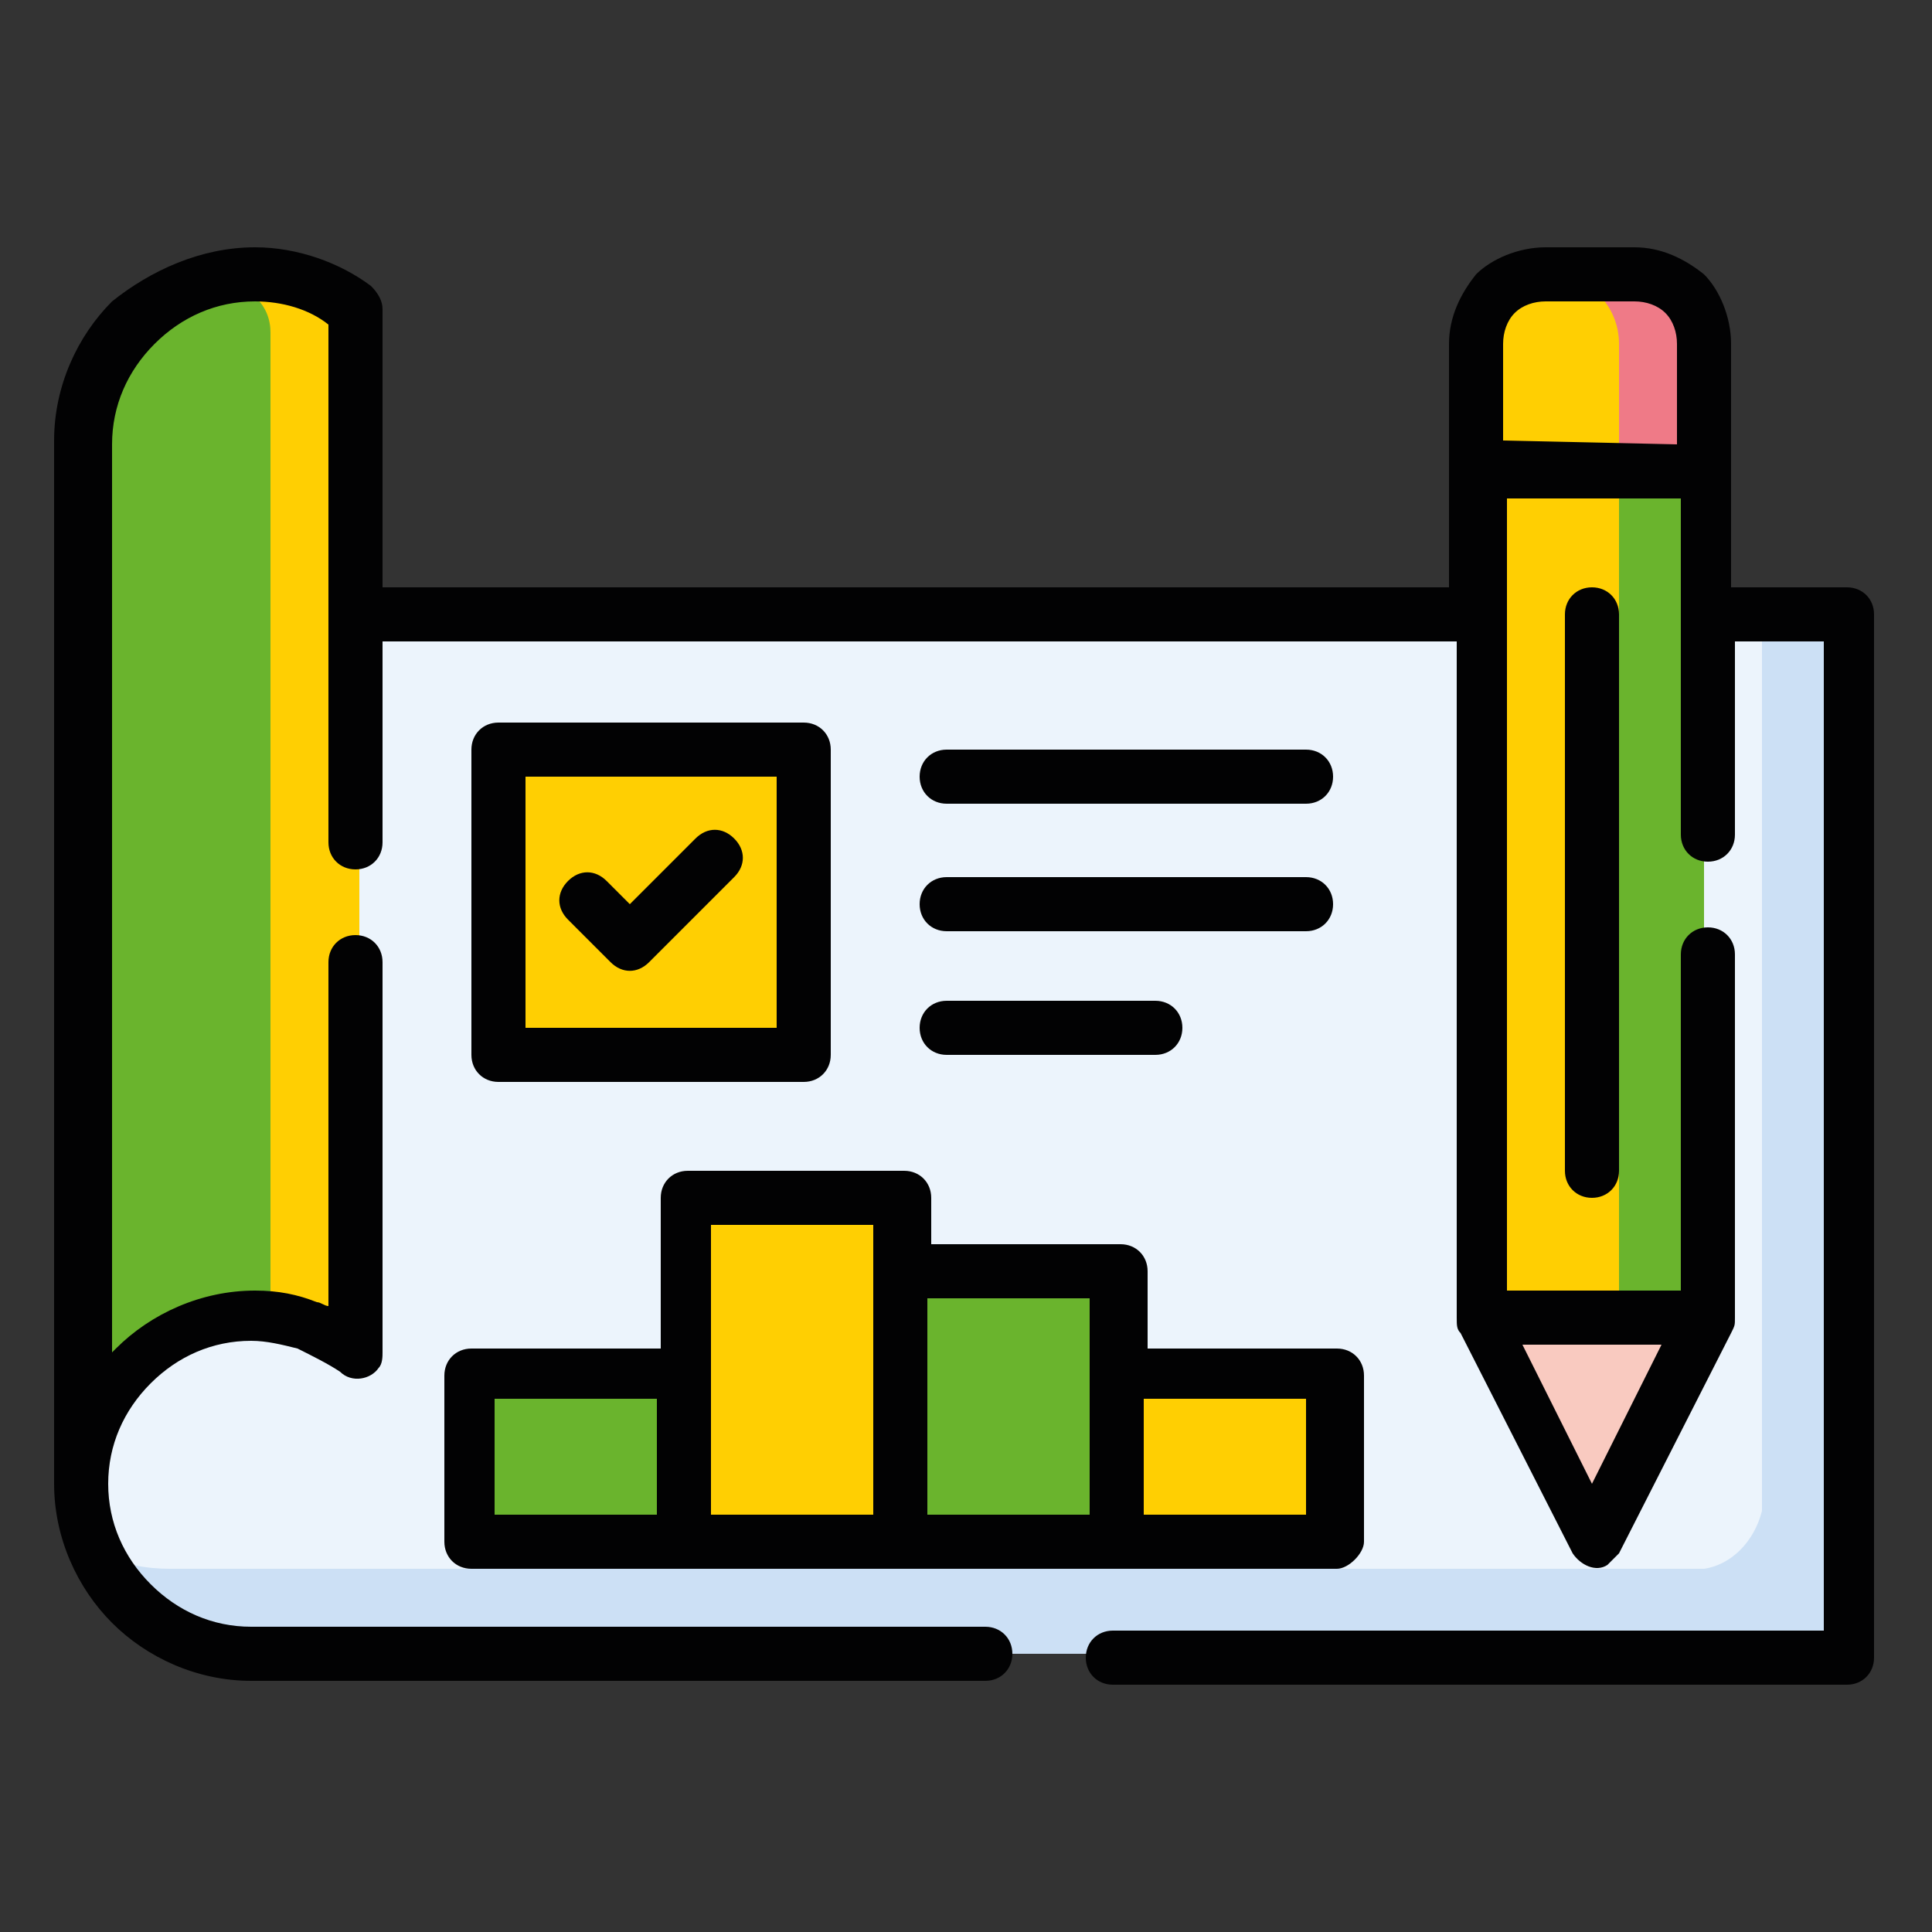 <?xml version="1.0" encoding="utf-8"?>
<!-- Generator: Adobe Illustrator 24.0.1, SVG Export Plug-In . SVG Version: 6.00 Build 0)  -->
<svg version="1.1" id="Layer_1" xmlns="http://www.w3.org/2000/svg" xmlns:xlink="http://www.w3.org/1999/xlink" x="0px" y="0px"
	 viewBox="0 0 50 50" style="enable-background:new 0 0 50 50;" xml:space="preserve">
<rect x="0" y="0" width="50" height="50" fill="#333333" stroke="none"/>
<style type="text/css">
	.st0{fill-rule:evenodd;clip-rule:evenodd;fill:#ECF4FC;}
	.st1{fill-rule:evenodd;clip-rule:evenodd;fill:#6AB42D;}
	.st2{fill-rule:evenodd;clip-rule:evenodd;fill:#FFCF02;}
	.st3{fill-rule:evenodd;clip-rule:evenodd;fill:#F9CAC0;}
	.st4{fill-rule:evenodd;clip-rule:evenodd;fill:#CCE0F5;}
	.st5{fill-rule:evenodd;clip-rule:evenodd;fill:#EF7A87;}
	.st6{fill:#020203;}
</style>
<g>
	<g>
		<path class="st0" d="M2.2,15.9h44.1c0.8,0.1,1.4,0.7,1.5,1.5v23.9c-0.1,0.8-0.7,1.4-1.5,1.5H6.6c-2.4,0-4.4-2-4.4-4.4L2.2,15.9
			L2.2,15.9z"/>
		<path class="st1" d="M6.6,7.1c-2.4,0-4.4,2-4.4,4.4v27c0-2.4,2-4.4,4.4-4.4c0.8,0,1.5,0.2,2.2,0.6c0.2,0.1,0.5,0,0.5-0.3
			c0-8.6,0-21.3,0-25.8c0-0.3-0.1-0.7-0.5-0.9C8.1,7.3,7.4,7.1,6.6,7.1L6.6,7.1z"/>
		<path class="st2" d="M13.6,19.4h6.5c0.4,0,0.7,0.3,0.7,0.7v6.5c0,0.4-0.3,0.7-0.7,0.7h-6.5c-0.4,0-0.7-0.3-0.7-0.7v-6.5
			C12.9,19.7,13.2,19.4,13.6,19.4L13.6,19.4z"/>
		<path class="st2" d="M44.1,12.2l-3.1-0.9l-2.8,0.9v21.9l3,0.8l2.9-0.8V12.2z"/>
		<path class="st3" d="M41.6,39.1l1.1-2.2l1.5-2.9h-2.9h-2.9l1.5,2.9l1.1,2.2C41,39.5,41.4,39.5,41.6,39.1L41.6,39.1z"/>
		<path class="st2" d="M44.1,12.2V8.9c0-1-0.8-1.8-1.8-1.8H40c-1,0-1.8,0.8-1.8,1.8v3.2H44.1z"/>
		<path class="st1" d="M13.3,39.9h4.5l0.7-2.4l-0.7-1.9h-4.5c-0.6,0.1-1,0.6-1.1,1.1v2.1C12.2,39.3,12.7,39.8,13.3,39.9L13.3,39.9z"
			/>
		<path class="st2" d="M17.7,39.9h5.6l0.8-2.8l-0.8-4.3v-0.8c-0.1-0.6-0.6-1-1.1-1.1h-3.4c-0.6,0.1-1,0.6-1.1,1.1L17.7,39.9
			L17.7,39.9z"/>
		<path class="st1" d="M23.4,39.9H29l0.6-1.9L29,35.5V34c-0.1-0.6-0.6-1-1.1-1.1h-4.5V39.9z"/>
		<path class="st2" d="M29,39.9h4.5c0.6-0.1,1-0.6,1.1-1.1v-2.1c-0.1-0.6-0.6-1-1.1-1.1H29V39.9z"/>
		<path class="st4" d="M44.1,40.6H4.4c-0.6,0-1.2-0.1-1.8-0.4c0.7,1.5,2.2,2.6,4,2.6h39.7c0.8-0.1,1.4-0.7,1.5-1.5V17.4
			c-0.1-0.8-0.7-1.4-1.5-1.5h-0.7v23.2C45.4,39.9,44.8,40.5,44.1,40.6L44.1,40.6z"/>
		<path class="st2" d="M7,15.9v18.2c0.6,0.1,1.2,0.2,1.8,0.6c0.2,0.1,0.5,0,0.5-0.3V15.9V8.6c0-0.3-0.1-0.7-0.5-0.9
			C8.1,7.3,7.4,7.1,6.6,7.1c-0.4,0-0.8,0-1.1,0.1c0.3,0.1,0.7,0.2,1,0.4C6.9,7.9,7,8.3,7,8.6L7,15.9L7,15.9z"/>
		<path class="st1" d="M41.9,12.2v3.7v18.2h2.2V15.9v-3.7L41.9,12.2z"/>
		<path class="st5" d="M41.9,8.9v2.6v0.7h2.2V8.9c0-1-0.8-1.8-1.8-1.8h-2.2C41.1,7.1,41.9,7.9,41.9,8.9z"/>
	</g>
	<path class="st6" d="M43.4,11.5V8.9c0-0.3-0.1-0.6-0.3-0.8c-0.2-0.2-0.5-0.3-0.8-0.3H40c-0.3,0-0.6,0.1-0.8,0.3
		c-0.2,0.2-0.3,0.5-0.3,0.8v2.5L43.4,11.5L43.4,11.5z M14.7,23.8c-0.3-0.3-0.3-0.7,0-1c0.3-0.3,0.7-0.3,1,0l0.6,0.6l1.7-1.7
		c0.3-0.3,0.7-0.3,1,0c0.3,0.3,0.3,0.7,0,1l-2.2,2.2c-0.3,0.3-0.7,0.3-1,0L14.7,23.8z M40.5,15.9c0-0.4,0.3-0.7,0.7-0.7
		c0.4,0,0.7,0.3,0.7,0.7v14.4c0,0.4-0.3,0.7-0.7,0.7c-0.4,0-0.7-0.3-0.7-0.7V15.9z M29.6,39.2h4.2v-3h-4.2V39.2z M34.6,40.6
		c-7.5,0-15,0-22.4,0c-0.4,0-0.7-0.3-0.7-0.7v-4.3c0-0.4,0.3-0.7,0.7-0.7h4.9v-3.9c0-0.4,0.3-0.7,0.7-0.7h5.6c0.4,0,0.7,0.3,0.7,0.7
		v1.2H29c0.4,0,0.7,0.3,0.7,0.7v2h4.9c0.4,0,0.7,0.3,0.7,0.7v4.3C35.3,40.2,34.9,40.6,34.6,40.6L34.6,40.6z M24,39.2h4.2v-5.6H24
		V39.2z M18.4,39.2h4.2v-6.3v-1.2h-4.2V39.2z M12.8,39.2h4.2v-3h-4.2L12.8,39.2z M9.9,15.2h27.6v-3.1V8.9c0-0.7,0.3-1.3,0.7-1.8
		c0.4-0.4,1.1-0.7,1.8-0.7h2.3c0.7,0,1.3,0.3,1.8,0.7c0.4,0.4,0.7,1.1,0.7,1.8v3.2v3.1h3c0.4,0,0.7,0.3,0.7,0.7v27
		c0,0.4-0.3,0.7-0.7,0.7h-19c-0.4,0-0.7-0.3-0.7-0.7s0.3-0.7,0.7-0.7h18.4V16.6h-2.3v5c0,0.4-0.3,0.7-0.7,0.7
		c-0.4,0-0.7-0.3-0.7-0.7v-5.7v-3h-4.5v3v17.5h4.5v-8.7c0-0.4,0.3-0.7,0.7-0.7c0.4,0,0.7,0.3,0.7,0.7v9.4c0,0.2,0,0.2-0.1,0.4
		l-2.9,5.7c-0.1,0.1-0.2,0.2-0.3,0.3c-0.3,0.2-0.7,0-0.9-0.3l-2.9-5.7c-0.1-0.1-0.1-0.2-0.1-0.4V16.6H9.9v5.2c0,0.4-0.3,0.7-0.7,0.7
		c-0.4,0-0.7-0.3-0.7-0.7v-5.9V8.4C8,8,7.3,7.8,6.6,7.8c-1,0-1.9,0.4-2.6,1.1c-0.7,0.7-1.1,1.6-1.1,2.6V35c0,0,0.1-0.1,0.1-0.1
		c0.9-0.9,2.2-1.5,3.6-1.5c0.6,0,1.1,0.1,1.6,0.3c0.1,0,0.2,0.1,0.3,0.1v-8.9c0-0.4,0.3-0.7,0.7-0.7c0.4,0,0.7,0.3,0.7,0.7V35
		c0,0.1,0,0.3-0.1,0.4c-0.2,0.3-0.7,0.4-1,0.1c-0.3-0.2-0.7-0.4-1.1-0.6c-0.4-0.1-0.8-0.2-1.2-0.2c-1,0-1.9,0.4-2.6,1.1
		c-0.7,0.7-1.1,1.6-1.1,2.6c0,1,0.4,1.9,1.1,2.6c0.7,0.7,1.6,1.1,2.6,1.1h19c0.4,0,0.7,0.3,0.7,0.7c0,0.4-0.3,0.7-0.7,0.7h-19
		c-1.4,0-2.7-0.6-3.6-1.5c-0.9-0.9-1.5-2.2-1.5-3.6v-27c0-1.4,0.6-2.7,1.5-3.6C3.9,7,5.2,6.4,6.6,6.4c1.1,0,2.2,0.4,3,1
		C9.8,7.6,9.9,7.8,9.9,8L9.9,15.2L9.9,15.2z M43,34.8h-3.6l1.8,3.6L43,34.8z M33.8,19.4c0.4,0,0.7,0.3,0.7,0.7s-0.3,0.7-0.7,0.7
		h-9.3c-0.4,0-0.7-0.3-0.7-0.7c0-0.4,0.3-0.7,0.7-0.7H33.8z M29.9,25.9c0.4,0,0.7,0.3,0.7,0.7s-0.3,0.7-0.7,0.7h-5.4
		c-0.4,0-0.7-0.3-0.7-0.7c0-0.4,0.3-0.7,0.7-0.7H29.9z M33.8,22.7c0.4,0,0.7,0.3,0.7,0.7c0,0.4-0.3,0.7-0.7,0.7h-9.3
		c-0.4,0-0.7-0.3-0.7-0.7c0-0.4,0.3-0.7,0.7-0.7H33.8z M12.9,18.7h7.9c0.4,0,0.7,0.3,0.7,0.7v7.9c0,0.4-0.3,0.7-0.7,0.7h-7.9
		c-0.4,0-0.7-0.3-0.7-0.7v-7.9C12.2,19,12.5,18.7,12.9,18.7z M20.1,20.1h-6.5v6.5h6.5V20.1z"/>
</g>
</svg>
